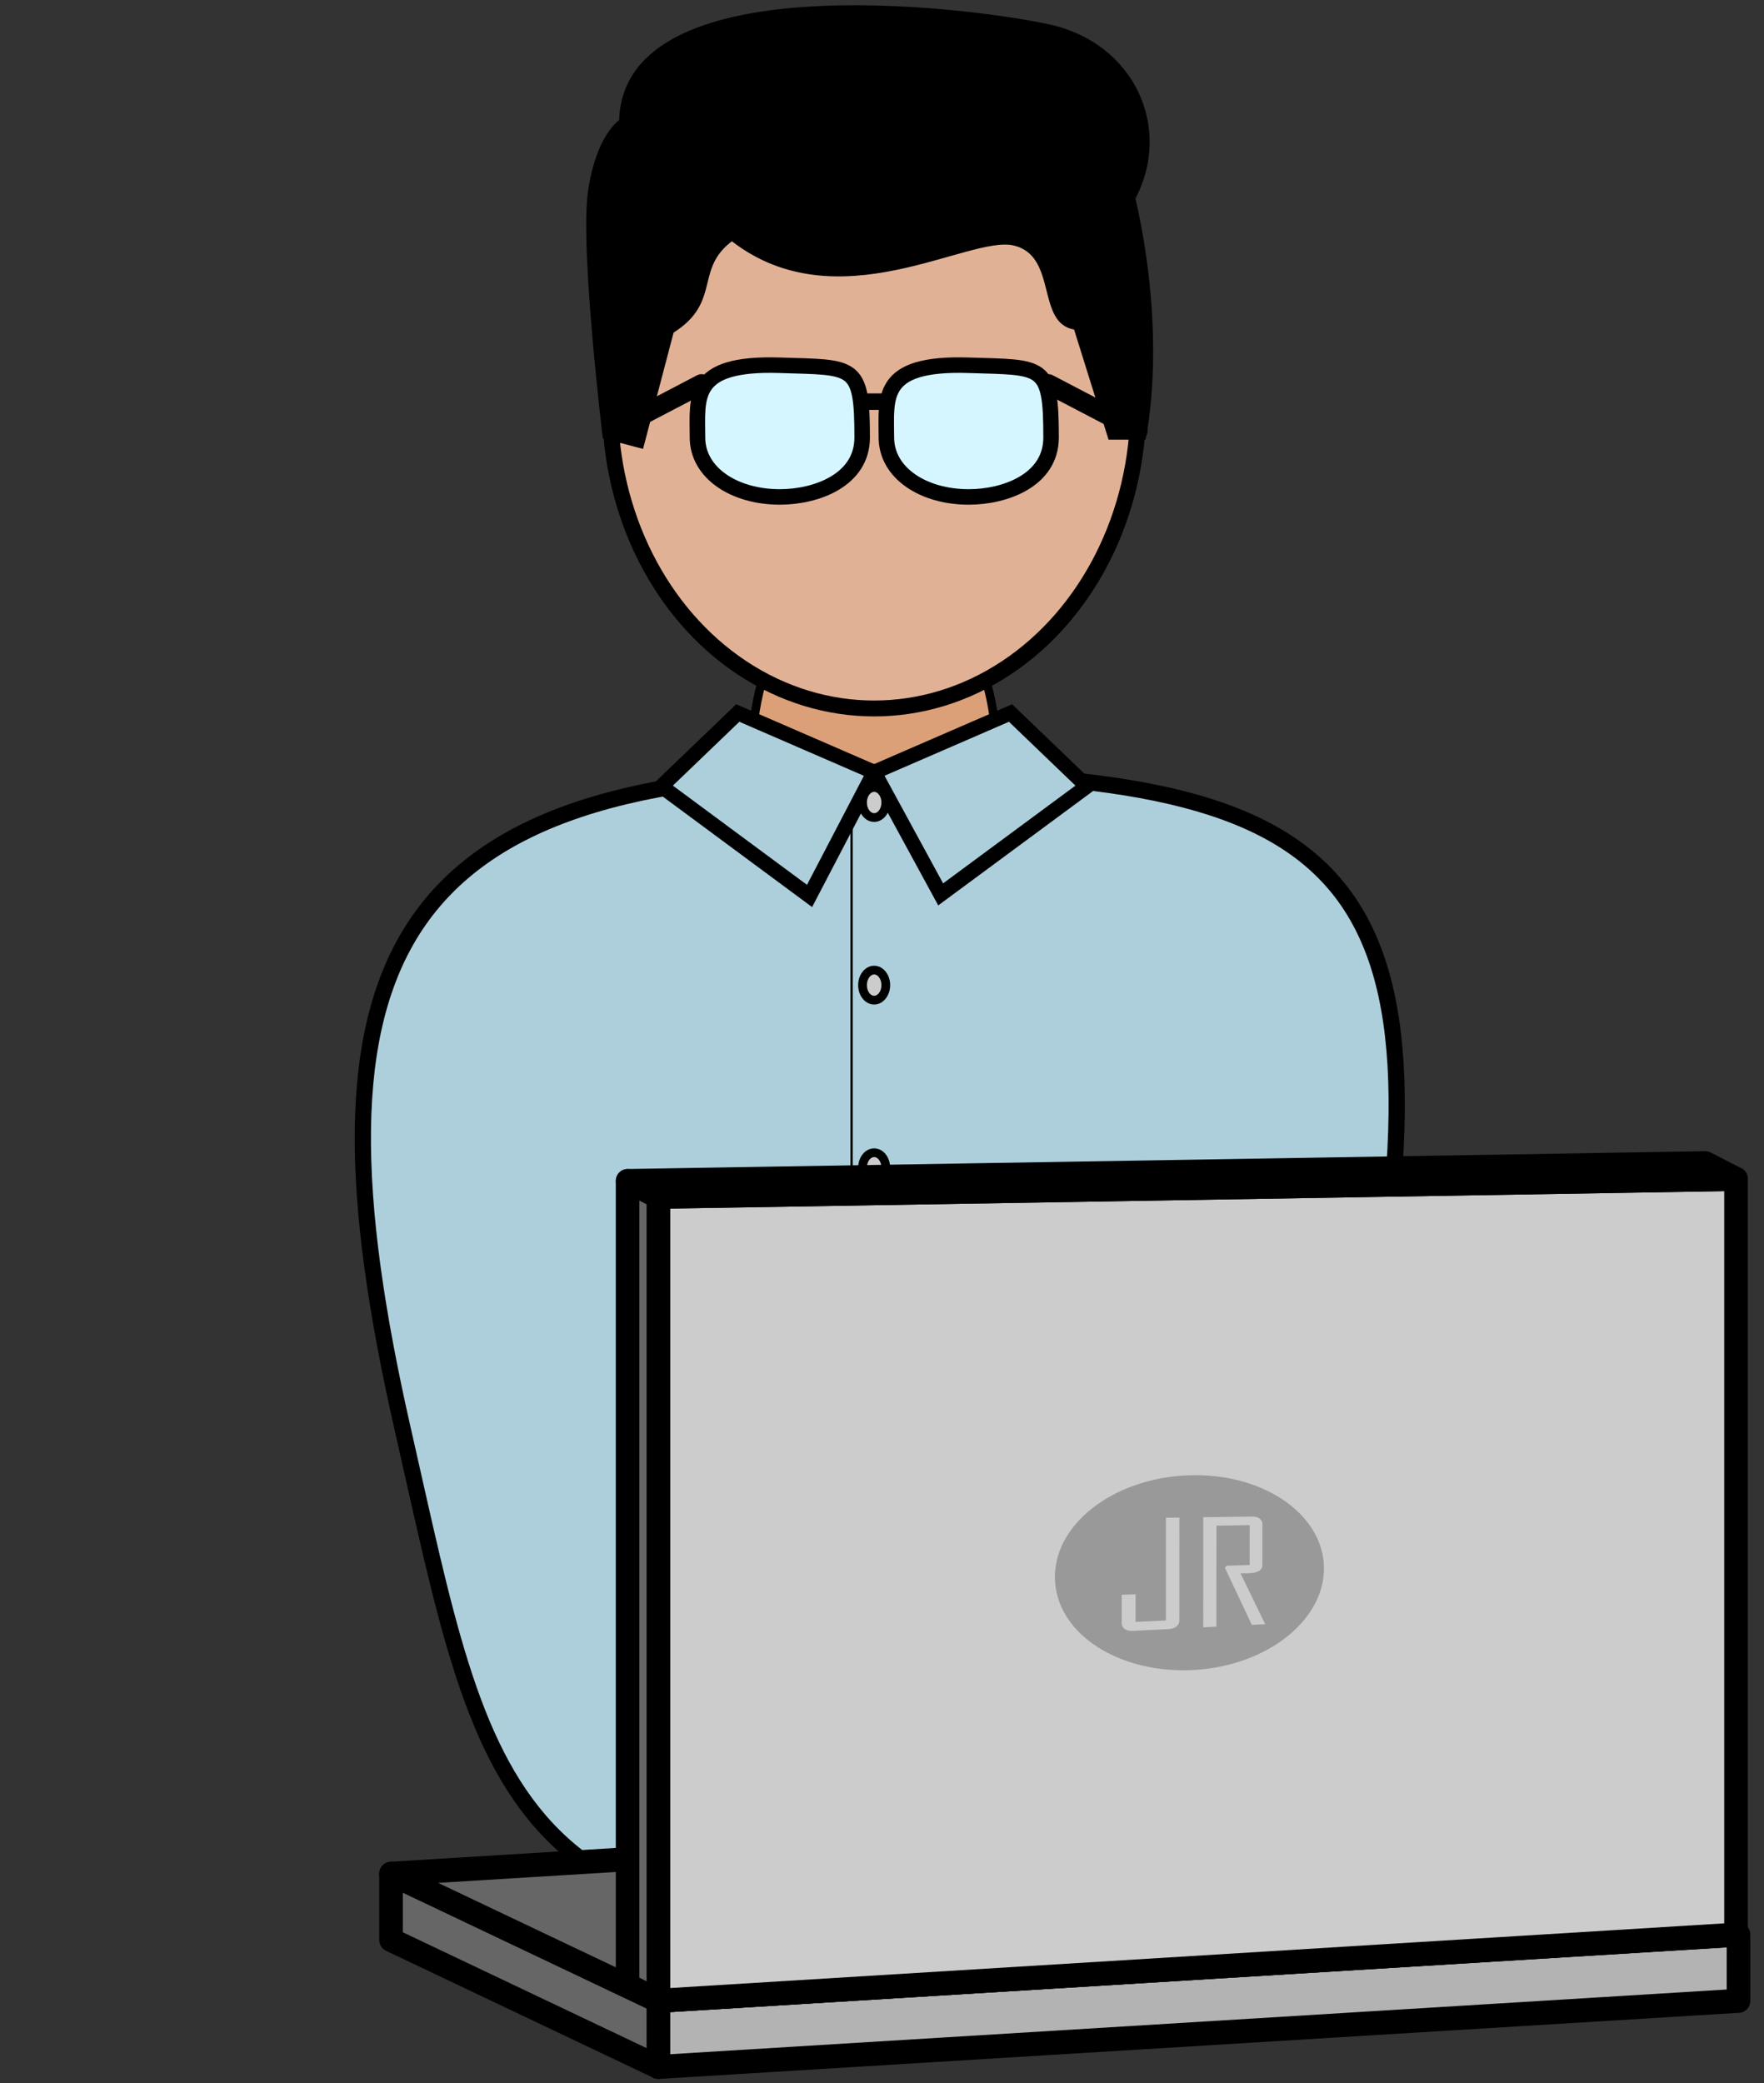 <?xml version="1.0" encoding="UTF-8" standalone="no"?>
<svg
   xmlns:dc="http://purl.org/dc/elements/1.1/"
   xmlns:cc="http://creativecommons.org/ns#"
   xmlns:rdf="http://www.w3.org/1999/02/22-rdf-syntax-ns#"
   xmlns:svg="http://www.w3.org/2000/svg"
   xmlns="http://www.w3.org/2000/svg"
   xmlns:sodipodi="http://sodipodi.sourceforge.net/DTD/sodipodi-0.dtd"
   xmlns:inkscape="http://www.inkscape.org/namespaces/inkscape"
   sodipodi:docname="mascot.svg"
   inkscape:version="1.0.1 (3bc2e813f5, 2020-09-07)"
   id="svg8"
   version="1.1"
   viewBox="0 0 210 248"
   height="248mm"
   width="210mm">
  <rect x="0" y="0" width="210" height="248" fill="#333333" stroke="none"/>
  <defs
     id="defs2">
    <inkscape:path-effect
       effect="perspective-envelope"
       up_left_point="-19.743,112.521"
       up_right_point="62.043,112.445"
       down_left_point="-19.743,172.799"
       down_right_point="62.006,167.678"
       id="path-effect1697"
       is_visible="true"
       lpeversion="1"
       deform_type="perspective"
       horizontal_mirror="false"
       vertical_mirror="false"
       overflow_perspective="false" />
    <inkscape:path-effect
       effect="perspective-envelope"
       up_left_point="56.087,109.991"
       up_right_point="140.386,99.327"
       down_left_point="55.378,118.24"
       down_right_point="143.684,109.26"
       id="path-effect1626"
       is_visible="true"
       lpeversion="1"
       deform_type="perspective"
       horizontal_mirror="false"
       vertical_mirror="false"
       overflow_perspective="false" />
    <inkscape:perspective
       sodipodi:type="inkscape:persp3d"
       inkscape:vp_x="0 : 90.000006 : 1"
       inkscape:vp_y="0 : 1000 : 0"
       inkscape:vp_z="180 : 90.000006 : 1"
       inkscape:persp3d-origin="90 : 60 : 1"
       id="perspective1608" />
    <inkscape:path-effect
       effect="perspective-envelope"
       up_left_point="56.087,42.711"
       up_right_point="140.76,50.195"
       down_left_point="56.087,109.991"
       down_right_point="140.386,99.327"
       id="path-effect1606"
       is_visible="true"
       lpeversion="1"
       deform_type="perspective"
       horizontal_mirror="false"
       vertical_mirror="false"
       overflow_perspective="false" />
  </defs>
  <sodipodi:namedview
     inkscape:window-maximized="1"
     inkscape:window-y="27"
     inkscape:window-x="0"
     inkscape:window-height="1016"
     inkscape:window-width="1920"
     inkscape:lockguides="false"
     showgrid="false"
     inkscape:document-rotation="0"
     inkscape:current-layer="layer1"
     inkscape:document-units="mm"
     inkscape:cy="466.07599"
     inkscape:cx="439.57028"
     inkscape:zoom="2.8"
     inkscape:pageshadow="2"
     inkscape:pageopacity="0.0"
     borderopacity="1.0"
     bordercolor="#666666"
     pagecolor="#ffffff"
     id="base" />
  <g
     id="layer1"
     inkscape:groupmode="layer"
     inkscape:label="Layer 1"
     transform="translate(0,12)">
    <g
       id="g1347"
       transform="translate(0,-12.851)">
      <ellipse
         ry="22.78"
         rx="14.59"
         cy="91.129"
         cx="104.066"
         id="path843-3"
         style="fill:#dda17a;fill-opacity:1;stroke:#000000;stroke-width:1.025;stroke-miterlimit:4;stroke-dasharray:none;stroke-opacity:1;opacity:0.995" />
      <path
         inkscape:connector-curvature="0"
         id="path841"
         style="fill:#adcfdc;fill-opacity:1;stroke:#000000;stroke-width:1.93;stroke-miterlimit:4;stroke-dasharray:none;stroke-opacity:1"
         d="m 162.095,167.822 c -7.761,41.153 -5.674,60.714 -41.97,62.899 -60.627,3.649 -62.344,-16.579 -72.157,-59.625 -12.736,-55.87 -1.934,-78.322 56.183,-78.322 58.116,3e-6 69.831,12.02 57.945,75.048 z"
         sodipodi:nodetypes="ssccs" />
      <ellipse
         style="fill:#e1b196;fill-opacity:1;stroke:#000000;stroke-width:1.892;stroke-miterlimit:4;stroke-dasharray:none;stroke-opacity:1"
         id="path843"
         cx="104.066"
         cy="49.144"
         rx="31.442"
         ry="36.046" />
      <path
         inkscape:connector-curvature="0"
         style="fill:#000000;stroke:#000000;stroke-width:0.279px;stroke-linecap:butt;stroke-linejoin:miter;stroke-opacity:1"
         d="M 73.844,15.234 C 74.289,-3.207 114.633,1.691 124.814,3.875 c 10.18,2.184 14.623,12.294 10.213,20.58 3.875,16.972 1.227,28.598 1.227,28.598 l -4.18,3e-6 -4.1,-13.096 c -4.544,-0.668 -1.867,-8.772 -7.296,-10.023 -5.429,-1.251 -20.993,9.256 -33.547,-0.535 -4.656,3.439 -1.316,7.35 -7.062,10.958 l -3.616,13.764 -4.564,-1.203 c 0,0 -2.726,-22.529 -1.752,-29.266 0.974,-6.737 3.707,-8.419 3.707,-8.419 z"
         id="path845"
         sodipodi:nodetypes="czcccczcccczc" />
      <g
         id="g871"
         transform="translate(-1.861,2.646)"
         style="fill:#d5f6ff">
        <path
           inkscape:connector-curvature="0"
           sodipodi:nodetypes="sssss"
           d="m 104.501,50.282 c 0,5.124 -5.523,7.082 -9.803,7.082 -5.414,2e-6 -9.803,-2.855 -9.803,-7.082 0,-4.746 -0.884,-8.936 9.803,-8.594 8.866,0.283 9.803,-0.228 9.803,8.594 z"
           style="fill:#d5f6ff;fill-opacity:1;stroke:#000000;stroke-width:1.846;stroke-miterlimit:4;stroke-dasharray:none;stroke-opacity:1"
           id="path847" />
        <path
           inkscape:connector-curvature="0"
           id="path867"
           style="fill:#d5f6ff;fill-opacity:1;stroke:#000000;stroke-width:1.846;stroke-miterlimit:4;stroke-dasharray:none;stroke-opacity:1"
           d="m 126.99,50.282 c 0,5.124 -5.523,7.082 -9.803,7.082 -5.414,2e-6 -9.803,-2.855 -9.803,-7.082 0,-4.746 -0.884,-8.936 9.803,-8.594 8.866,0.283 9.803,-0.228 9.803,8.594 z"
           sodipodi:nodetypes="sssss" />
      </g>
      <path
         inkscape:connector-curvature="0"
         style="fill:none;stroke:#000000;stroke-width:2.332;stroke-linecap:round;stroke-linejoin:round;stroke-miterlimit:4;stroke-dasharray:none;stroke-opacity:1"
         d="M 83.519,46.559 72.863,52.13"
         id="path873"
         sodipodi:nodetypes="cc" />
      <path
         inkscape:connector-curvature="0"
         sodipodi:nodetypes="cc"
         id="path875"
         d="M 124.795,46.559 135.451,52.13"
         style="fill:none;stroke:#000000;stroke-width:2.332;stroke-linecap:round;stroke-linejoin:round;stroke-miterlimit:4;stroke-dasharray:none;stroke-opacity:1" />
      <path
         inkscape:connector-curvature="0"
         style="fill:none;stroke:#000000;stroke-width:1.965;stroke-linecap:butt;stroke-linejoin:miter;stroke-miterlimit:4;stroke-dasharray:none;stroke-opacity:1"
         d="m 102.547,48.666 h 3.073"
         id="path877" />
      <g
         id="g924">
        <g
           transform="translate(-3.539)"
           id="g910">
          <path
             inkscape:connector-curvature="0"
             sodipodi:nodetypes="ccccc"
             style="fill:#adcfdc;fill-opacity:1;stroke:#000000;stroke-width:1.765;stroke-linecap:butt;stroke-linejoin:miter;stroke-miterlimit:4;stroke-dasharray:none;stroke-opacity:1"
             d="m 91.37,85.731 -9.092,8.731 17.636,13.047 7.69,-14.735 z"
             id="path904" />
        </g>
        <g
           id="g914"
           transform="matrix(-1,0,0,1,211.67,0)">
          <path
             inkscape:connector-curvature="0"
             id="path912"
             d="m 91.37,85.731 -9.092,8.731 17.408,12.861 7.919,-14.549 z"
             style="fill:#adcfdc;fill-opacity:1;stroke:#000000;stroke-width:1.765;stroke-linecap:butt;stroke-linejoin:miter;stroke-miterlimit:4;stroke-dasharray:none;stroke-opacity:1"
             sodipodi:nodetypes="ccccc" />
        </g>
      </g>
      <path
         inkscape:connector-curvature="0"
         style="fill:none;stroke:#000000;stroke-width:0.265px;stroke-linecap:butt;stroke-linejoin:miter;stroke-opacity:1"
         d="m 104.595,92.774 -3.216,6.304 V 230.572"
         id="path916" />
      <ellipse
         style="fill:#cccccc;fill-opacity:1;stroke:#000000;stroke-width:1.04;stroke-linecap:round;stroke-linejoin:round;stroke-miterlimit:4;stroke-dasharray:none;stroke-opacity:1"
         id="path918"
         cx="104.066"
         cy="96.385"
         rx="1.384"
         ry="1.788" />
      <ellipse
         ry="1.788"
         rx="1.384"
         cy="118.124"
         cx="104.066"
         id="ellipse926"
         style="fill:#cccccc;fill-opacity:1;stroke:#000000;stroke-width:1.04;stroke-linecap:round;stroke-linejoin:round;stroke-miterlimit:4;stroke-dasharray:none;stroke-opacity:1" />
      <ellipse
         style="fill:#cccccc;fill-opacity:1;stroke:#000000;stroke-width:1.04;stroke-linecap:round;stroke-linejoin:round;stroke-miterlimit:4;stroke-dasharray:none;stroke-opacity:1"
         id="ellipse928"
         cx="104.066"
         cy="139.863"
         rx="1.384"
         ry="1.788" />
      <ellipse
         ry="1.788"
         rx="1.384"
         cy="161.603"
         cx="104.066"
         id="ellipse930"
         style="fill:#cccccc;fill-opacity:1;stroke:#000000;stroke-width:1.04;stroke-linecap:round;stroke-linejoin:round;stroke-miterlimit:4;stroke-dasharray:none;stroke-opacity:1" />
      <ellipse
         style="fill:#cccccc;fill-opacity:1;stroke:#000000;stroke-width:1.04;stroke-linecap:round;stroke-linejoin:round;stroke-miterlimit:4;stroke-dasharray:none;stroke-opacity:1"
         id="ellipse932"
         cx="104.066"
         cy="183.342"
         rx="1.384"
         ry="1.788" />
      <ellipse
         ry="1.788"
         rx="1.384"
         cy="205.081"
         cx="104.066"
         id="ellipse934"
         style="fill:#cccccc;fill-opacity:1;stroke:#000000;stroke-width:1.04;stroke-linecap:round;stroke-linejoin:round;stroke-miterlimit:4;stroke-dasharray:none;stroke-opacity:1" />
      <ellipse
         style="fill:#cccccc;fill-opacity:1;stroke:#000000;stroke-width:1.04;stroke-linecap:round;stroke-linejoin:round;stroke-miterlimit:4;stroke-dasharray:none;stroke-opacity:1"
         id="ellipse936"
         cx="104.066"
         cy="226.82"
         rx="1.384"
         ry="1.788" />
    </g>
  </g>
  <g
     inkscape:groupmode="layer"
     id="layer2"
     inkscape:label="laptop">
    <g
       inkscape:label="Layer 1"
       id="layer1-6"
       transform="translate(39.607,97.28)">
      <g
         id="g1710"
         transform="matrix(1.591,0,0,1.619,-61.243,-42.046)">
        <g
           id="g1723">
          <g
             id="g1736">
            <path
               sodipodi:nodetypes="ccccc"
               d="m 62.862,-117.866 80.822,4.864 v 4.864 l -80.822,-4.864 z"
               transform="scale(1,-1)"
               style="fill:#b3b3b3;stroke:#000000;stroke-width:1.765;stroke-linecap:round;stroke-linejoin:round"
               id="rect1630"
               inkscape:connector-curvature="0" />
            <path
               sodipodi:nodetypes="ccccc"
               d="m 82.695,75.789 h 22.076 l 2.058,4.407 H 84.753 Z"
               transform="rotate(25.032)"
               style="fill:#666666;fill-opacity:1;stroke:#000000;stroke-width:1.765;stroke-linecap:round;stroke-linejoin:round"
               id="rect1636"
               inkscape:connector-curvature="0" />
            <path
               sodipodi:nodetypes="ccccc"
               d="m 42.859,103.66 80.635,-4.864 20.003,9.341 -80.635,4.864 z"
               style="fill:#666666;stroke:#000000;stroke-width:1.765;stroke-linecap:round;stroke-linejoin:round"
               id="rect1638"
               inkscape:connector-curvature="0" />
            <path
               sodipodi:nodetypes="ccccc"
               d="m 62.862,53.882 80.635,-1.31 v 55.565 l -80.635,4.864 z"
               style="fill:#cccccc;stroke:#000000;stroke-width:1.765;stroke-linecap:round;stroke-linejoin:round"
               id="rect1628"
               inkscape:connector-curvature="0" />
            <path
               id="path1667"
               style="fill:#666666;fill-opacity:1;stroke:#000000;stroke-width:1.765;stroke-linecap:round;stroke-linejoin:round"
               d="m 60.559,52.723 -3e-6,59.12 2.303,1.159 4e-6,-59.12 z"
               sodipodi:nodetypes="ccccc"
               inkscape:connector-curvature="0" />
            <path
               sodipodi:nodetypes="ccccc"
               d="m 60.559,52.723 80.635,-1.31 2.303,1.159 -80.635,1.31 z"
               style="fill:#b3b3b3;stroke:#000000;stroke-width:1.765;stroke-linecap:round;stroke-linejoin:round"
               id="path1669"
               inkscape:connector-curvature="0" />
            <g
               inkscape:path-effect="#path-effect1697"
               transform="matrix(0.241,0,0,0.241,97.505,47.457)"
               id="g1695">
              <path
                 inkscape:original-d="m 31.203459,142.6601 a 9.4777012,9.2295198 0 0 1 -9.477701,9.22952 9.4777012,9.2295198 0 0 1 -9.477702,-9.22952 9.4777012,9.2295198 0 0 1 9.477702,-9.22952 9.4777012,9.2295198 0 0 1 9.477701,9.22952"
                 id="path1675"
                 style="fill:#999999;stroke:#999999;stroke-width:1.765;stroke-linecap:round;stroke-linejoin:round"
                 d="m 62.025,140.068 c -0.01,15.25 -17.107,28.681 -39.108,30.059 -23.088,1.447 -42.66,-10.816 -42.66,-27.459 -1e-6,-16.648 19.581,-30.165 42.681,-30.186 22.01,-0.02 39.098,12.332 39.087,27.586"
                 inkscape:connector-curvature="0" />
              <g
                 aria-label="JR"
                 id="text1673"
                 style="font-style:normal;font-variant:normal;font-weight:normal;font-stretch:normal;font-size:10.583px;line-height:1.25;font-family:'Cinzel Decorative';-inkscape-font-specification:'Cinzel Decorative';letter-spacing:0px;word-spacing:0px;fill:#cccccc;fill-opacity:1;stroke:none;stroke-width:0.265">
                <path
                   inkscape:original-d="m 20.592322,147.28686 q 0,0.33761 -0.213595,0.55121 -0.213596,0.2136 -0.551215,0.2136 h -2.508028 q -0.337619,0 -0.551215,-0.2136 -0.213595,-0.2136 -0.213595,-0.55121 v -2.73541 h 0.957735 v 2.65272 h 2.122178 v -9.93564 h 0.957735 z"
                   d="m 18.017,155.99 c -2.19e-4,0.706 -0.31,1.298 -0.931,1.776 -0.621,0.478 -1.424,0.742 -2.409,0.791 l -11.118,0.554 c -1.011,0.05 -1.837,-0.136 -2.479,-0.559 -0.642,-0.424 -0.964,-0.996 -0.964,-1.716 l 0.001,-8.749 4.308,-0.164 -0.002,8.447 9.408,-0.442 0.009,-31.33 4.186,-0.058 z"
                   style="font-style:normal;font-variant:normal;font-weight:normal;font-stretch:normal;font-size:14.111px;font-family:'Agency FB';-inkscape-font-specification:'Agency FB';fill:#cccccc;fill-opacity:1;stroke-width:0.265"
                   id="path1686"
                   inkscape:connector-curvature="0" />
                <path
                   inkscape:original-d="m 26.896842,148.05167 h -1.005967 l -2.005044,-5.77398 0.130914,-0.19292 h 1.708766 v -3.96875 h -2.459797 v 9.93565 h -0.957735 v -10.78314 h 3.610457 q 0.337619,0 0.551215,0.21359 0.213595,0.2136 0.213595,0.55122 v 4.09277 q 0,0.77859 -1.047308,0.77859 -0.103353,0 -0.303168,-0.007 -0.199815,-0.0138 -0.289388,-0.0138 0.930175,2.57693 1.85346,5.16764 z"
                   d="m 44.664,157.062 -4.15,0.207 -8.378,-17.434 0.553,-0.613 7.148,-0.214 0.006,-12.171 -10.327,0.171 -0.012,30.808 -4.083,0.203 0.012,-33.584 15.211,-0.209 c 0.932,-0.013 1.691,0.195 2.278,0.622 0.587,0.427 0.879,0.983 0.879,1.671 l -0.006,12.497 c -8.27e-4,1.585 -1.44,2.424 -4.332,2.518 -0.286,0.009 -0.707,0.016 -1.261,0.02 -0.555,-0.01 -0.958,-0.011 -1.207,-0.003 2.58,5.185 5.136,10.355 7.668,15.51 z"
                   style="font-style:normal;font-variant:normal;font-weight:normal;font-stretch:normal;font-size:14.111px;font-family:'Agency FB';-inkscape-font-specification:'Agency FB';fill:#cccccc;fill-opacity:1;stroke-width:0.265"
                   id="path1688"
                   inkscape:connector-curvature="0" />
              </g>
            </g>
          </g>
        </g>
      </g>
    </g>
  </g>
</svg>
